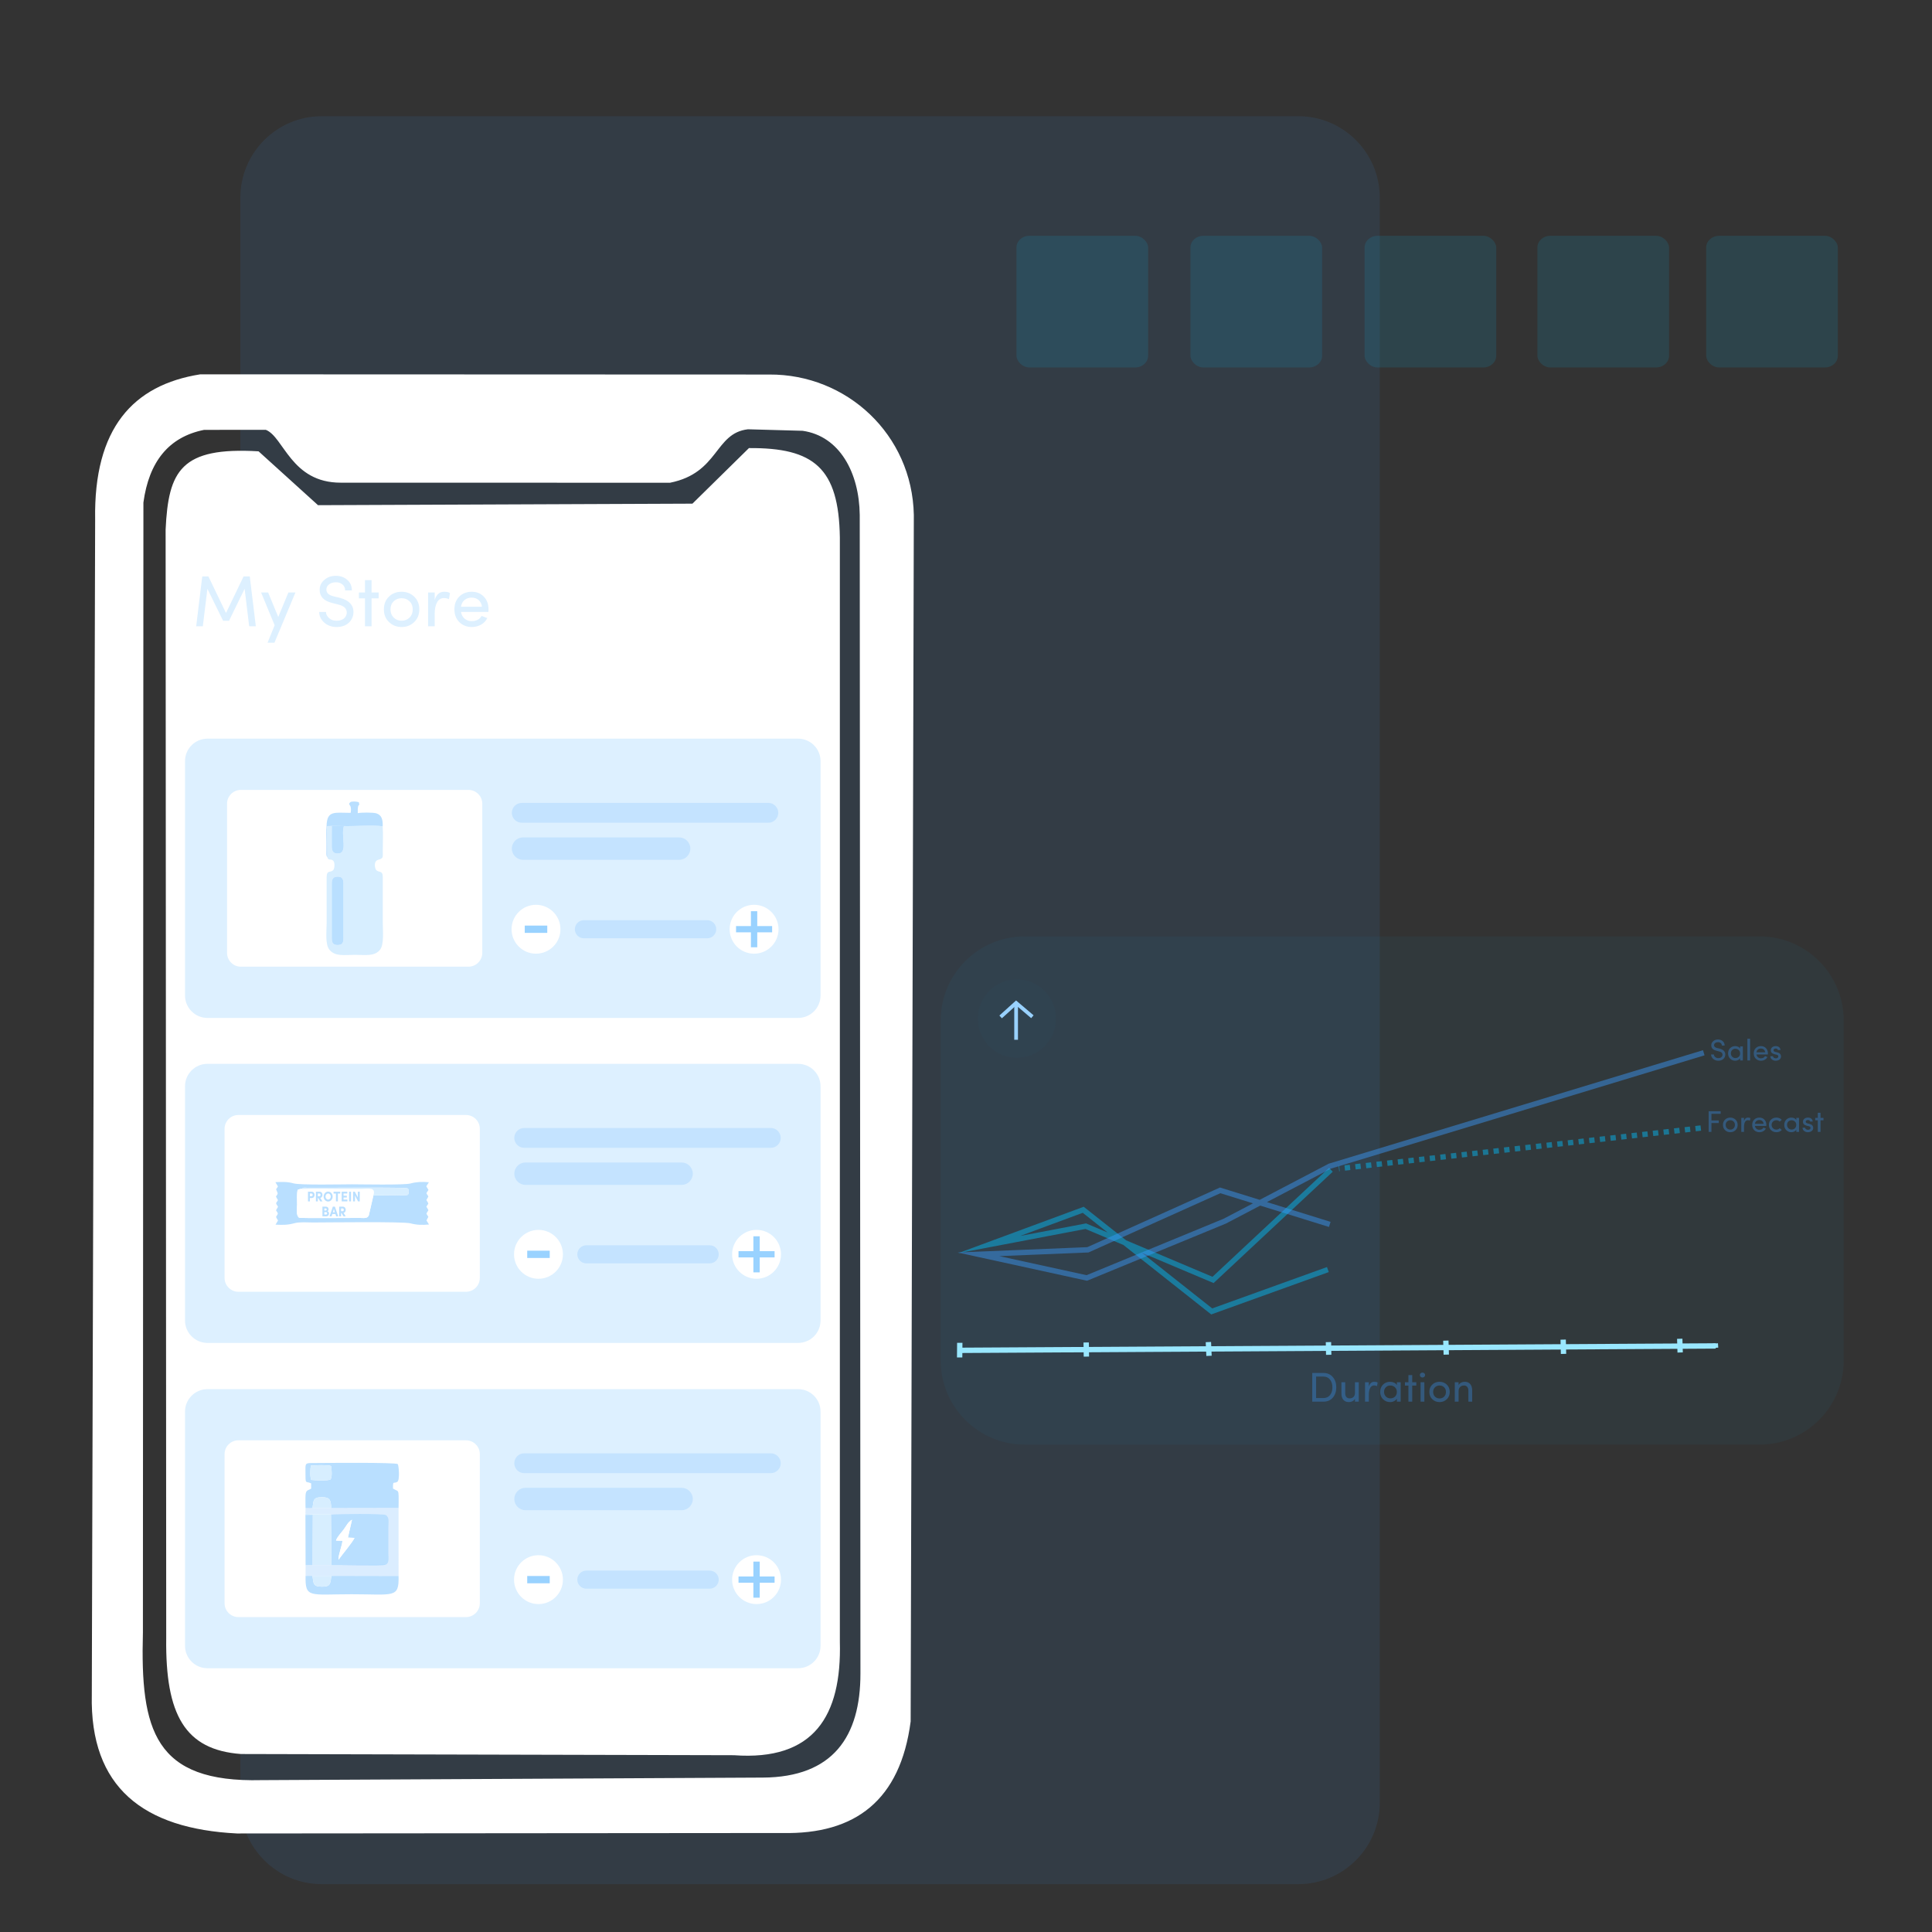 <?xml version="1.0" encoding="UTF-8"?>
<!DOCTYPE svg PUBLIC "-//W3C//DTD SVG 1.1//EN" "http://www.w3.org/Graphics/SVG/1.1/DTD/svg11.dtd">
<!-- Creator: CorelDRAW 2018 (64-Bit Evaluation Version) -->
<svg xmlns="http://www.w3.org/2000/svg" xml:space="preserve" width="440.267mm" height="440.267mm" version="1.1" style="shape-rendering:geometricPrecision; text-rendering:geometricPrecision; image-rendering:optimizeQuality; fill-rule:evenodd; clip-rule:evenodd"
viewBox="0 0 65244.65 65244.65"
 xmlns:xlink="http://www.w3.org/1999/xlink">
 <rect x="0" y="0" width="65244.65" height="65244.65" fill="#333333" stroke="none"/>
 <defs>
  <style type="text/css">
   <![CDATA[
    .str1 {stroke:#00C2FF;stroke-width:180.59;stroke-miterlimit:22.926;stroke-opacity:0.45}
    .str2 {stroke:#3B9CFF;stroke-width:180.59;stroke-miterlimit:22.926;stroke-opacity:0.45}
    .str3 {stroke:#00C2FF;stroke-width:180.59;stroke-miterlimit:22.926;stroke-dasharray:180.589 180.589;stroke-opacity:0.45}
    .str0 {stroke:#99D2FF;stroke-width:125.48;stroke-miterlimit:22.926}
    .str4 {stroke:#99E7FF;stroke-width:180.59;stroke-miterlimit:22.926}
    .fil4 {fill:none}
    .fil17 {fill:none}
    .fil18 {fill:#00C2FF; opacity: 0.12}
    .fil13 {fill:#B9DFFF}
    .fil12 {fill:#D7EEFF}
    .fil16 {fill: #3B9CFF;fill-opacity: 0.18;}
    .fil10 {fill:white}
    .fil11 {fill:#99D2FF;fill-rule:nonzero}
    .fil14 {fill:#B9DFFF;fill-rule:nonzero}
    .fil3 {fill:#00C2FF;fill-opacity:0.02}
    .fil1 {fill:#3B9CFF;fill-opacity:0.09}
    .fil9 {fill:#3B9CFF;fill-opacity:0.15}
    .fil6 {fill:#99D2FF;fill-opacity:0.33}
    .fil8 {fill:#3B9CFF;fill-rule:nonzero;fill-opacity:0.33}
    .fil7 {fill:#99D2FF;fill-rule:nonzero;fill-opacity:0.33}
    .fil0 {fill:none;}
    .fil2 {fill: #00C2FF;fill-opacity: 0.045;}
    .fil5 {fill:white;fill-opacity:1}
    .fil15 {fill:#B9DFFF}
   ]]>
  </style>
 </defs>
 <g id="Layer_x0020_1">
  <g id="_2574144196528">
   <polygon class="fil0" points="-0,0 65244.65,0 65244.65,65244.65 -0,65244.65 "/>
   <path class="fil1" d="M10862.09 3924.98l32988.33 0c1509.56,0 2744.65,1235.09 2744.65,2744.65l0 54213.76c0,1509.56 -1235.09,2744.65 -2744.65,2744.65l-32988.33 0c-1509.56,0 -2744.65,-1235.09 -2744.65,-2744.65l0 -54213.76c0,-1509.56 1235.09,-2744.65 2744.65,-2744.65z"/>
   <path class="fil2" d="M34599.75 31623.22l24832.36 0c1557,0 2830.88,1273.89 2830.88,2830.9l0 11500.01c0,1557.02 -1273.89,2830.9 -2830.88,2830.9l-24832.36 0c-1557,0 -2830.88,-1273.87 -2830.88,-2830.9l0 -11500.01c0,-1557.01 1273.89,-2830.9 2830.88,-2830.9z"/>
   <g>
    <path class="fil3" d="M34341.38 33073.5c728.15,0 1318.45,592.95 1318.45,1324.39 0,731.42 -590.3,1324.38 -1318.45,1324.38 -728.16,0 -1318.45,-592.95 -1318.45,-1324.38 0,-731.44 590.28,-1324.39 1318.45,-1324.39z"/>
    <polyline class="fil4 str0" points="33792,34341.43 34314.61,33869.28 34863.97,34335.49 "/>
    <line class="fil4 str0" x1="34314.61" y1="33869.28" x2="34314.61" y2= "35113.5" />
   </g>
   <path class="fil5" d="M8731.93 15241.52c-2620.97,-155.77 -3045.42,650.95 -3138.83,2641.89l20.1 37438.91c-30.25,2589.01 632.34,3771.18 2523.62,3911.6l16647.39 40.52c2702.38,197.17 3643.63,-1325.35 3578.19,-3830.56l0 -37291.84c-34.48,-2351.76 -878.39,-3035.43 -3070.3,-3019.78l-1908.27 1876.47 -12644.26 51.51 -2007.64 -1818.7z"/>
   <path class="fil5" d="M25758.61 60030l-16927.25 85.95c-3619.7,90.19 -4094.6,-1681.97 -4005.11,-4982.7l16.82 -38163.3c187.04,-1372.48 849.65,-2213.6 2050.48,-2453.2l2084.36 -0.93c607.18,240.03 852.44,1788.89 2532.21,1784.41l11117.64 2.03c1658.82,-333.08 1499.26,-1675.8 2630.85,-1805.2l1845.76 51.05c1254.24,179.18 1912.72,1418.45 1929.36,2842.4l23.58 39126.86c1.27,2116.99 -918.44,3500.54 -3298.7,3512.62zm-18994.97 -47388.76c-2275.11,359.62 -3601.1,1826.84 -3550.57,4899.71l-112.75 39688.32c-70.14,3140.32 1751.71,4529.1 4901.99,4688l18418.23 -15.47c2464.77,52.15 3984.98,-1106.5 4332.78,-3767.69l107 -40744.94c-56.12,-2720.2 -2269.45,-4756.37 -4878.41,-4740.9l-19218.27 -7.02z"/>
   <path class="fil6" d="M7005.45 24944.63l19947.79 0c416.39,0 757.05,340.68 757.05,757.08l0 7917.61c0,416.39 -340.65,757.08 -757.05,757.08l-19947.79 0c-416.39,0 -757.05,-340.68 -757.05,-757.08l0 -7917.61c0,-416.39 340.65,-757.08 757.05,-757.08z"/>
   <path class="fil6" d="M7004.91 35926.15l19948.85 0c416.1,0 756.51,340.43 756.51,756.54l0 7912.02c0,416.11 -340.42,756.54 -756.51,756.54l-19948.85 0c-416.1,0 -756.51,-340.43 -756.51,-756.54l0 -7912.02c0,-416.11 340.42,-756.54 756.51,-756.54z"/>
   <path class="fil6" d="M7004.93 46912.46l19948.83 0c416.11,0 756.53,340.44 756.53,756.54l0 7912.02c0,416.11 -340.42,756.54 -756.53,756.54l-19948.83 0c-416.1,0 -756.53,-340.43 -756.53,-756.54l0 -7912.02c0,-416.1 340.43,-756.54 756.53,-756.54z"/>
   <path class="fil7" d="M7038.15 19465.28l593.83 1236.97 594.64 -1236.97 207.86 0 205.01 1684.89 -224.16 0 -154.48 -1266.71 -526.58 1080.45 -200.52 0 -529.84 -1080.45 -154.46 1266.71 -224.17 0 205.01 -1684.89 207.86 0zm2938.96 542.88l-709.17 1697.11 -232.72 0 239.66 -590.15 -457.3 -1106.96 237.61 0 341.54 826.55 342.77 -826.55 237.6 0zm802.51 657.82l228.65 0c1.63,75.82 35.86,144.28 102.7,205.83 66.85,61.54 151.2,91.7 253.91,90.07 102.71,0 183,-22.82 241.27,-68.07 57.88,-45.24 92.52,-105.16 103.53,-178.91 12.64,-153.66 -82.74,-253.51 -286.52,-299.57l-217.24 -55.84c-273.88,-69.68 -410.82,-216.41 -410.82,-439.35 0,-138.16 53.79,-251.47 161.4,-339.5 103.51,-90.09 231.91,-134.92 384.33,-134.92 152.85,0 281.23,45.24 385.97,136.13 104.34,90.49 156.51,209.9 156.51,357.84l-227.42 0c0,-83.14 -29.34,-149.99 -88.44,-200.94 -60.33,-50.12 -134.1,-75.4 -221.73,-75.4 -87.21,0 -164.24,22.84 -230.26,68.48 -61.96,45.64 -92.93,105.14 -92.93,178.51 0,113.71 81.11,189.51 242.92,227.42l219.67 53.81c161,42.78 279.6,109.63 355.81,200.92 76.62,91.3 107.19,202.57 92.1,333.39 -15.07,131.24 -73.36,238.43 -174.44,322.8 -101.07,83.95 -232.31,125.93 -393.71,125.93 -161.4,0 -299.97,-49.72 -415.71,-149.57 -112.89,-103.11 -169.55,-222.94 -169.55,-359.07zm1768.44 -1075.97l0 418.16 239.64 0 0 198.09 -239.64 0 0 943.92 -222.53 0 0 -943.92 -205.43 0 0 -198.09 205.43 0 0 -418.16 222.53 0zm1282.61 1266.31c71.33,-70.11 107.19,-162.21 107.19,-276.34 0,-114.52 -35.86,-205.81 -107.19,-274.29 -71.33,-68.88 -160.17,-103.51 -266.54,-104.33 -105.97,0 -195.23,34.23 -267.37,103.11 -72.96,69.28 -109.63,160.58 -109.63,274.29 0,113.29 35.86,205.41 107.19,276.32 71.33,71.33 160.58,106.79 267.77,106.79 107.6,0 197.26,-35.05 268.59,-105.56zm-267.36 318.3c-166.29,0 -307.31,-55.02 -423.88,-165.06 -116.57,-110.05 -174.84,-253.51 -174.84,-430.8 0,-177.3 57.45,-321.16 171.99,-431.21 114.52,-110.03 255.95,-164.66 424.68,-163.84 169.55,0 311.38,55.02 425.91,165.07 115.34,110.85 173.21,254.31 173.21,429.98 0,175.65 -57.87,318.72 -173.62,429.57 -115.74,110.86 -257.16,166.29 -423.45,166.29zm1116.31 -439.76l0 415.31 -222.53 0 0 -1142.01 222.53 0 0 257.59c55.84,-187.89 161.4,-282.04 317.5,-282.04 90.07,0 156.09,14.67 198.48,43.61l-34.63 208.67c-50.13,-26.48 -106.39,-39.52 -168.33,-39.52 -100.67,0 -177.7,48.09 -231.91,144.27 -54.21,96.59 -81.11,227.83 -81.11,394.12zm1818.16 -158.95c0,50.55 -0.82,79.48 -2.45,87.63l-926.8 0c11,92.12 51.76,168.33 121.86,229.06 67.65,55.82 143.47,83.95 227.83,83.95 165.06,0 280.41,-59.1 346.43,-177.3 1.63,0 4.08,0.41 7.34,2.05 2.85,1.63 8.55,4.49 16.72,8.57 9.37,4.08 22.01,8.97 37.89,14.26 15.9,5.71 28.13,10.6 35.86,14.67l93.33 34.65c-46.86,96.18 -117.78,170.36 -212.75,222.53 -94.55,52.58 -198.89,78.66 -312.6,78.66 -163.43,0 -302.82,-55.02 -418.97,-165.47 -110.46,-110.45 -165.47,-255.13 -165.47,-433.24 0,-178.51 55.01,-321.57 164.66,-429.57 110.03,-107.6 249.01,-161.81 417.74,-162.63 168.73,0 304.86,54.62 408.39,163.44 107.19,108.4 160.98,251.47 160.98,428.75zm-333.39 -312.2c-63.58,-54.61 -142.65,-81.92 -236.38,-81.92 -94.15,0 -174.85,27.31 -242.5,81.92 -66.84,58.28 -105.97,134.1 -116.97,226.2l707.94 0c-11,-92.1 -48.49,-167.92 -112.08,-226.2z"/>
   <path class="fil8" d="M57784.28 35610.1l94.83 0c0.67,31.43 14.86,59.83 42.59,85.34 27.71,25.53 62.7,38.04 105.29,37.36 42.59,0 75.89,-9.47 100.06,-28.23 23.99,-18.76 38.35,-43.6 42.92,-74.19 5.25,-63.72 -34.31,-105.13 -118.81,-124.23l-90.09 -23.15c-113.58,-28.91 -170.36,-89.75 -170.36,-182.2 0,-57.29 22.3,-104.28 66.92,-140.78 42.93,-37.34 96.18,-55.94 159.38,-55.94 63.38,0 116.61,18.76 160.05,56.45 43.27,37.52 64.91,87.05 64.91,148.4l-94.31 0c0,-34.48 -12.17,-62.2 -36.68,-83.33 -25.02,-20.79 -55.6,-31.27 -91.94,-31.27 -36.17,0 -68.11,9.47 -95.5,28.39 -25.68,18.94 -38.53,43.61 -38.53,74.02 0,47.16 33.63,78.6 100.73,94.31l91.09 22.32c66.76,17.74 115.95,45.47 147.56,83.31 31.77,37.86 44.44,84.01 38.19,138.26 -6.25,54.42 -30.42,98.86 -72.33,133.85 -41.91,34.83 -96.34,52.22 -163.26,52.22 -66.92,0 -124.39,-20.61 -172.39,-62.02 -46.81,-42.77 -70.32,-92.46 -70.32,-148.9zm934.14 78.08c30.41,-28.39 45.63,-66.58 45.63,-114.76 0,-48.16 -15.89,-86.19 -47.5,-113.92 -31.77,-27.71 -69.12,-41.75 -112.05,-42.07 -43.09,0 -79.11,14.36 -108.17,43.09 -29.08,28.39 -43.61,65.58 -43.61,111.89 0,46.13 14.88,84.16 44.62,113.74 29.74,29.74 66.42,44.62 110.03,44.62 43.6,0 80.62,-14.2 111.04,-42.59zm138.92 122.7l-92.28 0 0 -72.67c-14.86,24.84 -37.34,44.78 -67.43,60 -30.08,15.2 -62.88,22.81 -98.71,22.81 -65.58,0 -122.53,-22.98 -170.69,-68.95 -46.49,-45.81 -69.81,-105.29 -69.81,-178.14 0,-73 22.98,-132.34 68.79,-177.79 45.97,-45.64 103.26,-68.63 171.89,-68.97 34.31,0 67.43,7.1 99.04,21.3 31.11,15.56 53.41,35.49 66.92,60l0 -71.15 92.28 0 0 473.57zm152.8 0l0 -731.14 92.28 0 0 731.14 -92.28 0zm692.26 -238.13c0,20.95 -0.33,32.96 -1.01,36.34l-384.34 0c4.56,38.19 21.47,69.8 50.53,94.98 28.07,23.16 59.5,34.83 94.49,34.83 68.45,0 116.27,-24.51 143.66,-73.53 0.67,0 1.69,0.18 3.04,0.84 1.19,0.68 3.56,1.87 6.94,3.56 3.88,1.69 9.13,3.72 15.71,5.91 6.59,2.37 11.66,4.4 14.88,6.09l38.71 14.36c-19.44,39.89 -48.84,70.64 -88.23,92.28 -39.21,21.8 -82.47,32.62 -129.62,32.62 -67.78,0 -125.58,-22.81 -173.74,-68.61 -45.81,-45.81 -68.63,-105.8 -68.63,-179.65 0,-74.04 22.82,-133.36 68.29,-178.14 45.63,-44.62 103.26,-67.1 173.24,-67.44 69.96,0 126.42,22.66 169.34,67.78 44.46,44.95 66.76,104.27 66.76,177.8zm-138.25 -129.48c-26.36,-22.64 -59.14,-33.97 -98.03,-33.97 -39.03,0 -72.5,11.32 -100.55,33.97 -27.73,24.17 -43.95,55.62 -48.52,93.81l293.59 0c-4.56,-38.19 -20.12,-69.64 -46.49,-93.81zm288.68 -81.46c31.61,-23.15 69.8,-34.65 114.76,-34.65 44.78,0 81.97,11.5 111.2,34.48 29.42,22.98 46.15,55.78 50.03,98.37l-88.06 0c-2.7,-15.38 -10.82,-27.73 -24.33,-37.02 -14.88,-9.13 -31.27,-13.69 -49.53,-13.69 -18.08,0 -33.46,3.88 -45.97,11.66 -13.52,6.09 -21.98,16.73 -25.68,31.61 -3.56,14.86 -3.05,26.7 1.51,35.49 7.6,15.2 26.2,27.05 55.78,35.49l69.8 17.07c81.97,20.11 122.87,66.24 122.87,138.41 0,42.77 -17.74,77.24 -53.41,103.78 -36,25.52 -78.08,38.19 -126.25,38.19 -48.34,0 -90.25,-13.86 -125.92,-41.75 -35.66,-27.71 -53.73,-64.55 -54.42,-110.7l87.21 0c3.88,24.51 16.39,42.59 37.69,54.09 20.63,13.01 42.93,18.76 66.94,17.4 23.99,-1.35 42.59,-7.77 55.77,-19.27 13.19,-11.66 20.61,-25.68 22.32,-42.25 1.35,-16.57 -3.72,-29.74 -15.38,-39.72 -11.5,-9.97 -27.39,-17.23 -47.5,-21.8l-64.91 -15.04c-45.79,-12.34 -79.59,-30.42 -101.23,-54.59 -20.79,-25.02 -29.4,-56.28 -25.7,-93.97 3.56,-37.7 21.13,-68.11 52.4,-91.61z"/>
   <path class="fil8" d="M57701.76 38225.2l0 -698.7 406.64 0 0 88.23 -312.33 0 0 223.09 247.44 0 0 88.22 -247.44 0 0 299.16 -94.31 0zm842.7 -121.86c29.56,-29.08 44.44,-67.27 44.44,-114.58 0,-47.5 -14.88,-85.36 -44.44,-113.75 -29.58,-28.56 -66.44,-42.93 -110.54,-43.26 -43.94,0 -80.96,14.2 -110.88,42.75 -30.25,28.73 -45.47,66.58 -45.47,113.74 0,46.99 14.88,85.18 44.46,114.6 29.58,29.58 66.58,44.28 111.04,44.28 44.62,0 81.8,-14.54 111.38,-43.78zm-110.88 132c-68.95,0 -127.43,-22.81 -175.77,-68.45 -48.34,-45.63 -72.51,-105.11 -72.51,-178.65 0,-73.52 23.83,-133.18 71.33,-178.81 47.5,-45.63 106.14,-68.27 176.11,-67.95 70.3,0 129.12,22.82 176.62,68.45 47.84,45.97 71.83,105.47 71.83,178.31 0,72.85 -23.99,132.17 -71.99,178.14 -48,45.97 -106.65,68.95 -175.61,68.95zm462.93 -182.37l0 172.23 -92.28 0 0 -473.57 92.28 0 0 106.82c23.15,-77.92 66.92,-116.97 131.66,-116.97 37.34,0 64.73,6.09 82.31,18.09l-14.36 86.53c-20.79,-10.98 -44.12,-16.39 -69.8,-16.39 -41.75,0 -73.7,19.93 -96.18,59.83 -22.48,40.06 -33.63,94.47 -33.63,163.43zm753.95 -65.9c0,20.95 -0.33,32.96 -1.01,36.34l-384.34 0c4.56,38.19 21.47,69.8 50.53,94.98 28.07,23.16 59.5,34.83 94.49,34.83 68.45,0 116.27,-24.51 143.66,-73.53 0.67,0 1.69,0.18 3.04,0.84 1.19,0.68 3.56,1.87 6.94,3.56 3.88,1.69 9.13,3.72 15.71,5.91 6.59,2.37 11.66,4.4 14.88,6.09l38.71 14.36c-19.44,39.89 -48.84,70.64 -88.23,92.28 -39.21,21.8 -82.47,32.62 -129.62,32.62 -67.78,0 -125.58,-22.81 -173.74,-68.61 -45.81,-45.81 -68.63,-105.8 -68.63,-179.65 0,-74.04 22.82,-133.36 68.29,-178.14 45.63,-44.62 103.26,-67.1 173.24,-67.44 69.96,0 126.42,22.66 169.34,67.78 44.46,44.95 66.76,104.27 66.76,177.8zm-138.25 -129.48c-26.36,-22.64 -59.14,-33.97 -98.03,-33.97 -39.03,0 -72.5,11.32 -100.55,33.97 -27.73,24.17 -43.95,55.62 -48.52,93.81l293.59 0c-4.56,-38.19 -20.12,-69.64 -46.49,-93.81zm478.81 -116.11c73.01,0 132.86,25.52 179.67,76.39l-70.32 58.48c-29.58,-29.74 -66.76,-44.61 -111.37,-44.61 -44.46,0 -82.32,14.36 -113.41,43.26 -31.27,28.39 -46.99,66.08 -46.99,113.23 0,46.99 15.89,85.18 47.5,114.6 31.77,29.58 69.64,44.28 113.92,44.28 44.62,0 81.46,-15.55 110.36,-46.65l71.33 58.82c-47.16,50.71 -106.82,76.05 -178.65,76.05 -71.99,0 -132.84,-22.81 -182.53,-68.45 -49.53,-46.31 -74.2,-105.8 -74.2,-178.65 0,-72.84 24.35,-132.16 72.85,-177.79 48.67,-45.64 109.17,-68.63 181.85,-68.97zm624.18 361.01c30.41,-28.39 45.63,-66.58 45.63,-114.76 0,-48.16 -15.89,-86.19 -47.5,-113.92 -31.77,-27.71 -69.12,-41.75 -112.05,-42.07 -43.09,0 -79.11,14.36 -108.17,43.09 -29.08,28.39 -43.61,65.58 -43.61,111.89 0,46.13 14.88,84.16 44.62,113.74 29.74,29.74 66.42,44.62 110.03,44.62 43.6,0 80.62,-14.2 111.04,-42.59zm138.92 122.7l-92.28 0 0 -72.67c-14.86,24.84 -37.34,44.78 -67.43,60 -30.08,15.2 -62.88,22.81 -98.71,22.81 -65.58,0 -122.53,-22.98 -170.69,-68.95 -46.49,-45.81 -69.81,-105.29 -69.81,-178.14 0,-73 22.98,-132.34 68.79,-177.79 45.97,-45.64 103.26,-68.63 171.89,-68.97 34.31,0 67.43,7.1 99.04,21.3 31.11,15.56 53.41,35.49 66.92,60l0 -71.15 92.28 0 0 473.57zm185.92 -449.07c31.61,-23.15 69.8,-34.65 114.76,-34.65 44.78,0 81.97,11.5 111.2,34.48 29.42,22.98 46.15,55.78 50.03,98.37l-88.06 0c-2.7,-15.38 -10.82,-27.73 -24.33,-37.02 -14.88,-9.13 -31.27,-13.69 -49.53,-13.69 -18.08,0 -33.46,3.88 -45.97,11.66 -13.52,6.09 -21.98,16.73 -25.68,31.61 -3.56,14.86 -3.05,26.7 1.51,35.49 7.6,15.2 26.2,27.05 55.78,35.49l69.8 17.07c81.97,20.11 122.87,66.24 122.87,138.41 0,42.77 -17.74,77.24 -53.41,103.78 -36,25.52 -78.08,38.19 -126.25,38.19 -48.34,0 -90.25,-13.86 -125.92,-41.75 -35.66,-27.71 -53.73,-64.55 -54.42,-110.7l87.21 0c3.88,24.51 16.39,42.59 37.69,54.09 20.63,13.01 42.93,18.76 66.94,17.4 23.99,-1.35 42.59,-7.77 55.77,-19.27 13.19,-11.66 20.61,-25.68 22.32,-42.25 1.35,-16.57 -3.72,-29.74 -15.38,-39.72 -11.5,-9.97 -27.39,-17.23 -47.5,-21.8l-64.91 -15.04c-45.79,-12.34 -79.59,-30.42 -101.23,-54.59 -20.79,-25.02 -29.4,-56.28 -25.7,-93.97 3.56,-37.7 21.13,-68.11 52.4,-91.61zm539.82 -197.91l0 173.42 99.38 0 0 82.13 -99.38 0 0 391.44 -92.28 0 0 -391.44 -85.18 0 0 -82.13 85.18 0 0 -173.42 92.28 0z"/>
   <path class="fil8" d="M44445.71 46487.95l0 724.8 244.65 0c97.57,0 172.87,-33.55 225.88,-100.4 53.25,-66.85 79.76,-153.63 79.76,-260.36 0,-106.25 -26.75,-193.27 -80.45,-261.06 -51.62,-68.73 -126.68,-102.98 -225.18,-102.98l-244.65 0zm244.65 847.24l-375.54 0 0 -969.67 375.54 0c134.16,0 240.65,45.75 319,137.45 78.34,91.72 117.52,207.83 117.52,348.33 0,141.2 -38.95,257.07 -116.82,347.85 -78.11,90.77 -184.59,136.04 -319.7,136.04zm1067.94 -302.34l0 -354.89 128.07 0 0 657.24 -128.07 0 0 -98.04c-18.76,36.11 -46.9,64.03 -84.68,83.27 -37.52,19.24 -77.4,28.85 -119.62,28.85 -81.39,0 -144.01,-25.58 -187.88,-76.94 -43.87,-51.36 -65.68,-122.67 -65.21,-213.92l0 -380.46 128.07 0 0 371.31c0,54.65 12.67,97.57 37.76,128.77 25.34,30.74 63.34,45.98 114.23,45.98 50.9,0 93.12,-15.96 127.14,-48.09 34.01,-32.14 50.67,-79.76 50.19,-143.08zm467.73 63.32l0 239.02 -128.07 0 0 -657.24 128.07 0 0 148.24c32.13,-108.12 92.89,-162.32 182.72,-162.32 51.84,0 89.83,8.45 114.23,25.1l-19.93 120.1c-28.85,-15.25 -61.23,-22.76 -96.87,-22.76 -57.94,0 -102.27,27.68 -133.48,83.05 -31.19,55.59 -46.67,131.11 -46.67,226.81zm883.11 68.73c42.22,-39.4 63.34,-92.41 63.34,-159.26 0,-66.85 -22.05,-119.64 -65.92,-158.09 -44.1,-38.47 -95.94,-57.94 -155.51,-58.42 -59.81,0 -109.77,19.95 -150.12,59.83 -40.34,39.4 -60.51,91.01 -60.51,155.28 0,64.03 20.63,116.81 61.92,157.86 41.29,41.29 92.19,61.93 152.7,61.93 60.52,0 111.89,-19.71 154.11,-59.11zm192.81 170.29l-128.07 0 0 -100.86c-20.64,34.48 -51.84,62.15 -93.6,83.27 -41.75,21.1 -87.26,31.67 -136.98,31.67 -91.01,0 -170.05,-31.91 -236.9,-95.7 -64.51,-63.58 -96.87,-146.13 -96.87,-247.23 0,-101.33 31.89,-183.66 95.47,-246.76 63.8,-63.32 143.3,-95.23 238.55,-95.7 47.61,0 93.58,9.85 137.45,29.56 43.15,21.58 74.11,49.24 92.89,83.27l0 -98.76 128.07 0 0 657.24zm389.38 -897.9l0 240.67 137.91 0 0 113.99 -137.91 0 0 543.25 -128.08 0 0 -543.25 -118.21 0 0 -113.99 118.21 0 0 -240.67 128.08 0zm282.87 57.71c-16.66,-16.18 -24.87,-35.89 -24.87,-59.11 0,-23.44 8.21,-42.92 24.87,-59.1 18.52,-15.96 39.4,-23.93 63.1,-23.93 23.68,0 44.56,7.75 62.39,23.22 18.06,15.72 26.97,35.66 26.97,59.81 0,24.17 -8.91,44.1 -26.97,59.83 -17.83,15.47 -38.71,23.22 -62.39,23.22 -23.7,0 -44.58,-7.99 -63.1,-23.93zm127.14 840.2l-128.07 0 0 -657.24 128.07 0 0 657.24zm667.32 -169.12c41.05,-40.34 61.69,-93.36 61.69,-159.03 0,-65.92 -20.64,-118.47 -61.69,-157.87 -41.05,-39.64 -92.18,-59.57 -153.4,-60.05 -61,0 -112.36,19.71 -153.88,59.35 -41.98,39.88 -63.09,92.41 -63.09,157.86 0,65.21 20.64,118.21 61.68,159.04 41.05,41.03 92.43,61.44 154.11,61.44 61.93,0 113.53,-20.17 154.58,-60.74zm-153.87 183.2c-95.7,0 -176.85,-31.67 -243.94,-95.01 -67.09,-63.32 -100.62,-145.9 -100.62,-247.93 0,-102.03 33.06,-184.83 98.98,-248.16 65.92,-63.32 147.3,-94.75 244.42,-94.3 97.57,0 179.2,31.67 245.11,95.01 66.38,63.8 99.69,146.36 99.69,247.45 0,101.1 -33.31,183.43 -99.93,247.23 -66.61,63.8 -148,95.7 -243.7,95.7zm642.46 -368.5l0 354.42 -128.07 0 0 -657.24 128.07 0 0 98.76c18.76,-36.6 46.9,-64.75 84.68,-83.98 37.52,-19.24 77.86,-28.85 120.79,-28.85 82.56,0 144.73,25.34 186.71,76.23 43.87,49.97 66.15,121.74 66.61,215.1l0 379.98 -128.07 0 0 -371.55c0,-55.35 -13.13,-98.04 -39.17,-127.83 -25.34,-31.19 -62.63,-46.68 -112.12,-46.68 -49.96,0 -92.41,16.2 -127.14,48.8 -34.94,32.37 -52.3,80.22 -52.3,142.84z"/>
   <g>
    <path class="fil9" d="M17619.27 27114.7l8328.52 0c184.17,0 334.87,150.7 334.87,334.87l0 0c0,184.2 -150.7,334.9 -334.87,334.9l-8328.52 0c-184.17,0 -334.87,-150.7 -334.87,-334.9l0 0c0,-184.17 150.7,-334.87 334.87,-334.87z"/>
    <g>
     <path class="fil9" d="M17663.6 28279.53l5270.86 0c208.21,0 378.56,170.33 378.56,378.56l0 0.03c0,208.21 -170.35,378.56 -378.56,378.56l-5270.86 0c-208.21,0 -378.56,-170.35 -378.56,-378.56l0 -0.03c0,-208.23 170.35,-378.56 378.56,-378.56z"/>
     <g>
      <g>
       <path class="fil9" d="M19718.42 31075.11l4164.24 0c168.18,0 305.78,137.58 305.78,305.75l0 0c0,168.2 -137.6,305.78 -305.78,305.78l-4164.24 0c-168.17,0 -305.75,-137.58 -305.75,-305.78l0 0c0,-168.17 137.58,-305.75 305.75,-305.75z"/>
       <g>
        <circle class="fil10" cx="18101.18" cy="31380.86" r="825.46"/>
        <polygon class="fil11" points="17720.96,31503.88 17720.96,31257.86 18481.36,31257.86 18481.36,31503.88 "/>
       </g>
      </g>
      <g>
       <circle class="fil10" cx="25465.88" cy="31380.86" r="825.46"/>
       <polygon class="fil11" points="25358.98,31990.01 25358.98,31485.19 24856.73,31485.19 24856.73,31274 25358.98,31274 25358.98,30771.76 25572.75,30771.76 25572.75,31274 26074.99,31274 26074.99,31485.19 25572.75,31485.19 25572.75,31990.01 "/>
      </g>
     </g>
    </g>
   </g>
   <path class="fil10" d="M8133.27 26675.66l7687.82 0c256.26,0 465.92,209.68 465.92,465.94l0 5037.84c0,256.26 -209.66,465.94 -465.92,465.94l-7687.82 0c-256.26,0 -465.94,-209.68 -465.94,-465.94l0 -5037.84c0,-256.26 209.68,-465.94 465.94,-465.94z"/>
   <g>
    <path class="fil12" d="M11203.65 31662.55l0 -1827.09c0,-149.82 47.75,-229.54 194.55,-230.83 165.41,-1.45 200.97,85.92 200.98,249.93l-0.12 1808.7c-0.79,163.24 -23.44,251.17 -200.94,250.62 -169.34,-0.52 -194.47,-94.37 -194.47,-251.34zm-150.16 -2716.21c29.62,134.1 129.57,38.74 203.71,125.89 53.56,62.92 46.1,229.21 7.16,294.42 -91.32,134.32 -233.79,-22.38 -234.21,271.12l0.82 1533.62c0,280.81 -59.81,729.87 102.51,912.58 200.18,225.31 492.88,161.62 854.05,161.62 356.2,0 656.99,61.12 845.15,-170.75 145.11,-178.81 93.6,-665.24 93.6,-923.08l0.93 -1533.64c-2.52,-250.74 -148.37,-127.4 -234.31,-253.14 -17.07,-25.92 -102.13,-277.11 84.31,-331.24 173.34,-50.33 150.4,-73.46 149.29,-278.53 -1.47,-265.64 16.78,-588.67 -2.99,-845.18 -243.16,-61 -1001.18,-0.58 -1315.69,-13.07l6.11 0.62c-111.19,332.95 157.83,935.19 -216.24,926.55 -213.16,-4.92 -194.46,-172.47 -194.04,-363.9 0.4,-184.56 -1.99,-369.79 1.62,-555.49l-161.69 -2.99 9.94 1044.6z"/>
    <path class="fil13" d="M11203.65 31662.55c0,156.97 25.13,250.82 194.47,251.34 177.49,0.55 200.15,-87.39 200.94,-250.62l0.12 -1808.7c-0.01,-164.01 -35.57,-251.38 -200.98,-249.93 -146.8,1.29 -194.55,81 -194.55,230.83l0 1827.09z"/>
    <path class="fil13" d="M11028.04 27899.52l168.78 -7.68 417.09 5.74 -6.11 -0.61c314.51,12.48 1072.54,-47.94 1315.71,13.06 9.99,-228.2 -31.94,-386.74 -217,-443.8 -108.42,-33.43 -523.57,-30.88 -624.25,-5.45 -13.13,-422.77 84.68,-162.05 36.65,-368.84 -59.66,-25.87 -226.19,-37.83 -285.02,-4.16 -83.26,77.49 -24.64,76.69 2.49,145.47 24.11,61.07 15.53,148.88 5.41,217.21 -543.46,0.06 -801.45,-94.98 -813.75,449.07z"/>
    <path class="fil13" d="M11053.49 28946.34l-9.94 -1044.6 161.69 2.99c-3.6,185.7 -1.22,370.93 -1.62,555.49 -0.41,191.44 -19.12,358.98 194.04,363.9 374.07,8.64 105.05,-593.6 216.24,-926.55l-417.11 -5.74 -168.76 7.68c-16.7,158.4 -4.61,376.07 -4.61,541.05 0,91.67 0.37,183.42 -0.12,275.09 -0.44,84.74 -16.66,181.46 30.17,230.68z"/>
   </g>
   <g>
    <g>
     <path class="fil9" d="M17702.65 38092.89l8328.52 0c184.17,0 334.87,150.7 334.87,334.87l0 0c0,184.2 -150.7,334.9 -334.87,334.9l-8328.52 0c-184.17,0 -334.87,-150.7 -334.87,-334.9l0 0c0,-184.17 150.7,-334.87 334.87,-334.87z"/>
     <g>
      <path class="fil9" d="M17746.97 39257.72l5270.86 0c208.21,0 378.56,170.33 378.56,378.56l0 0.03c0,208.21 -170.35,378.56 -378.56,378.56l-5270.86 0c-208.21,0 -378.56,-170.35 -378.56,-378.56l0 -0.03c0,-208.23 170.35,-378.56 378.56,-378.56z"/>
      <g>
       <g>
        <path class="fil9" d="M19801.79 42053.3l4164.24 0c168.18,0 305.78,137.58 305.78,305.75l0 0c0,168.2 -137.6,305.78 -305.78,305.78l-4164.24 0c-168.17,0 -305.75,-137.58 -305.75,-305.78l0 0c0,-168.17 137.58,-305.75 305.75,-305.75z"/>
        <g>
         <circle class="fil10" cx="18184.55" cy="42359.05" r="825.46"/>
         <polygon class="fil11" points="17804.34,42482.07 17804.34,42236.05 18564.73,42236.05 18564.73,42482.07 "/>
        </g>
       </g>
       <g>
        <circle class="fil10" cx="25549.25" cy="42359.05" r="825.46"/>
        <polygon class="fil11" points="25442.35,42968.2 25442.35,42463.38 24940.11,42463.38 24940.11,42252.19 25442.35,42252.19 25442.35,41749.95 25656.12,41749.95 25656.12,42252.19 26158.36,42252.19 26158.36,42463.38 25656.12,42463.38 25656.12,42968.2 "/>
       </g>
      </g>
     </g>
    </g>
    <g>
     <path class="fil10" d="M8049.87 37653.87l7687.82 0c256.26,0 465.92,209.66 465.92,465.92l0 5037.84c0,256.27 -209.66,465.94 -465.92,465.94l-7687.82 0c-256.26,0 -465.92,-209.66 -465.92,-465.94l0 -5037.84c0,-256.26 209.66,-465.92 465.92,-465.92z"/>
     <g>
      <path class="fil13" d="M12611.24 40366.74l-155.51 672.64c-45.73,121.27 -172.04,90.98 -306.95,90.52 -264.24,-0.93 -2005.5,14.33 -2049.15,-6.62 -112.6,-89.49 -65.92,-311.4 -65.92,-453.29 0,-159.96 -16.21,-338.86 18.2,-488.46 44.77,-19.09 77.15,-34.59 148.27,-31.92 29.98,-56.24 83.92,-39.2 175.61,-38.17 552.18,6.24 3340.71,-25.77 3393.9,22.11 67.86,61.12 18.36,203.69 7.94,214.04 -101.57,46.12 -970.12,8.42 -1166.39,19.18zm1249.85 945.87c204.71,56.31 397.75,60.71 626.09,39.67l-85.09 -138.23c22.33,-53.57 38.78,-63.41 63.72,-120.91 -86.13,-147.62 -78.78,-74.27 1.24,-221.65 -22.05,-56.14 -37.86,-62 -67.84,-123.27l65.49 -98.4c-15.09,-52.91 -36.63,-75.47 -65.43,-122.27l66.48 -119.53c-70.02,-144.53 -95.6,-68.05 3.62,-223.88l-72.19 -122.57 86.16 -136.66c-216.3,-23.18 -424.81,-12.43 -621.17,41.91 -208.52,57.69 -1693.61,27.85 -1975.26,27.85 -298.17,0 -1745.59,32.1 -1972.74,-31.7 -209.37,-58.79 -380.32,-51.51 -613.77,-41.11l85.17 143.6c-50.13,105.91 -84.46,56.95 -29.79,174.63 40.77,87.73 18.72,78.23 -36.57,169.47l67.84 120.75 -63.86 99.36c19.72,68.01 34.63,62.58 66.11,123.3l-67.4 118.53c77.74,133.6 82.62,86.6 0.96,221.65 23.92,64.4 38.07,67.21 66.11,123.33l-83.71 140.8c250.31,13.06 411.7,12.45 640.91,-49.76 175.33,-47.6 437.69,-23.98 631.79,-23.98 436.82,0 3050.07,-35.02 3283.12,29.09z"/>
      <path class="fil10" d="M10200.17 40149.59c-71.12,-2.67 -103.5,12.83 -148.27,31.92 -34.41,149.6 -18.2,328.5 -18.2,488.46 0,141.9 -46.68,363.8 65.92,453.29 43.64,20.95 1784.9,5.69 2049.15,6.62 134.92,0.46 261.22,30.75 306.95,-90.52l155.51 -672.64 -2411.06 -217.15z"/>
      <path class="fil10" d="M10200.17 40149.59c-17.8,80.72 -20.07,119.84 4.34,186.12 22.17,9.91 -20.58,7.41 51.1,13.34 4.64,0.39 30.79,-7.99 37.12,-10.2 171.25,-12.43 264.36,-6.89 398.14,28.35l253.07 -9.56c68.97,-32.68 126.6,-38.22 189.5,7.32l233.88 -9.74c106.42,-49.32 313.93,-13.96 412.42,11.44l831.5 0.07c89.61,-290.7 -173.53,-219.65 -402.12,-219.7 -221.52,-0.04 -443.02,-0.01 -664.54,-0.01 -438.34,0 -910.72,-16.52 -1344.4,2.56z"/>
      <path class="fil12" d="M10200.17 40149.59c433.67,-19.09 906.06,-2.56 1344.4,-2.56 221.52,0 443.02,-0.03 664.54,0.01 228.59,0.04 491.74,-71 402.12,219.7 196.27,-10.76 1064.81,26.94 1166.39,-19.18 10.42,-10.34 59.91,-152.92 -7.94,-214.04 -53.19,-47.88 -2841.71,-15.87 -3393.9,-22.11 -91.69,-1.02 -145.63,-18.06 -175.61,38.17z"/>
      <path class="fil10" d="M10426.24 40730.42c22.93,46.65 -43.95,48.56 70.66,52.49 73.18,2.5 65.23,-21.27 82.13,-52.49 -14.75,-29.18 10.31,-42.5 -62.11,-53.41 -115.32,-17.37 -77.74,26.35 -90.68,53.41z"/>
      <polygon class="fil10" points="11529.77,40466.77 11526.56,40580.42 11660.74,40569.96 11665.75,40487.87 "/>
      <path class="fil10" d="M10428.42 40488.61c16.63,79.62 -26.9,46.58 48.73,63.83 38.55,8.79 62.48,-9.07 82.71,-16.95 -9.48,-61.75 20.78,-58.67 -43.41,-77.86 -80.53,-24.05 -85.74,29.19 -88.03,30.99z"/>
      <path class="fil10" d="M11051.99 40556.28c-30.26,26.05 -32.48,8.37 -49.97,57.83 -9.47,26.75 -4.22,49.64 -4.65,76.08l63.9 1.19c0.43,-0.93 42.56,-2.3 -9.28,-135.09z"/>
      <path class="fil14" d="M10400.86 40571.08l0 -326.78 123.19 0c16.43,0 31.12,3.08 44.15,9.17 12.94,6.09 23.34,14.3 31.12,24.59 7.85,10.27 13.74,21.65 17.66,34.14 4,12.49 5.96,25.7 5.96,39.36 0,14 -1.96,27.19 -5.96,39.76 -3.99,12.58 -9.88,23.87 -17.66,34 -7.85,10.2 -18.26,18.26 -31.28,24.27 -13.01,6.08 -27.7,9.08 -44.21,9.08l-59.26 0 0 112.4 -63.71 0zm63.71 -173.58l56.58 0c11.71,0 20.94,-4.76 27.85,-14.15 6.83,-9.41 10.25,-20.01 10.25,-31.79 0,-11.38 -3.28,-21.96 -9.75,-31.61 -6.48,-9.65 -15.41,-14.46 -26.69,-14.46l-58.24 0 0 92.01z"/>
      <path id="1" class="fil14" d="M10668.69 40571.08l0 -326.78 122.02 0c16.21,0 30.82,3.08 43.78,9.17 12.94,6.09 23.41,14.3 31.27,24.51 7.93,10.27 13.89,21.65 18.04,34.22 4.08,12.49 6.11,25.61 6.11,39.36 0,24.82 -6.24,46.96 -18.76,66.33 -12.49,19.37 -30.69,31.85 -54.61,37.39l72.94 115.8 -75.05 0 -67.49 -112.8 -14.54 0 0 112.8 -63.71 0zm63.71 -173.67l54.39 0c11.72,0 20.94,-4.74 27.86,-14.15 6.83,-9.4 10.25,-19.99 10.25,-31.7 0,-11.46 -3.28,-21.96 -9.75,-31.61 -6.48,-9.65 -15.34,-14.46 -26.69,-14.46l-56.06 0 0 91.92z"/>
      <path id="2" class="fil14" d="M10929.02 40408.41c0,-30.6 6.77,-58.74 20.23,-84.43 13.52,-25.7 31.92,-46 55.26,-61.03 23.34,-14.94 48.95,-22.45 76.79,-22.45 27.99,0 53.66,7.51 77.09,22.45 23.4,15.03 41.88,35.33 55.41,61.03 13.46,25.68 20.21,53.82 20.21,84.43 0,30.28 -6.76,58.25 -20.21,83.94 -13.53,25.7 -32.01,46.01 -55.41,60.95 -23.43,15.01 -49.1,22.53 -77.09,22.53 -20.87,0 -40.72,-4.43 -59.48,-13.35 -18.84,-8.86 -35.06,-20.79 -48.58,-35.82 -13.59,-15.01 -24.36,-32.8 -32.29,-53.42 -7.91,-20.64 -11.93,-42.29 -11.93,-64.82zm63.71 0c0,28.22 8.58,52.33 25.74,72.17 17.16,19.83 38.1,29.79 62.83,29.79 24.87,0 45.88,-9.96 63.12,-29.79 17.25,-19.84 25.89,-43.95 25.89,-72.17 0,-28.23 -8.64,-52.42 -25.96,-72.41 -17.29,-20.01 -38.32,-30.04 -63.04,-30.04 -24.73,0 -45.67,9.96 -62.83,29.95 -17.16,19.93 -25.74,44.12 -25.74,72.5z"/>
      <polygon id="3" class="fil14" points="11264.91,40306.91 11264.91,40244.3 11490.49,40244.3 11490.49,40306.91 11410.2,40306.91 11410.2,40571.08 11345.21,40571.08 11345.21,40306.91 "/>
      <polygon id="4" class="fil14" points="11538.35,40571.08 11538.35,40244.3 11728.58,40244.3 11728.58,40305.49 11602.05,40305.49 11602.05,40379.94 11712.44,40379.94 11712.44,40440.18 11602.05,40440.18 11602.05,40509.89 11732.08,40509.89 11732.08,40571.08 "/>
      <polygon id="5" class="fil14" points="11789.53,40571.08 11789.53,40244.3 11853.24,40244.3 11853.24,40571.08 "/>
      <polygon id="6" class="fil14" points="11923.78,40571.08 11923.78,40244.3 11982.19,40244.3 12085.22,40439.78 12085.22,40244.3 12148.92,40244.3 12148.92,40571.08 12091.98,40571.08 11987.49,40373.3 11987.49,40571.08 "/>
      <path id="7" class="fil14" d="M10888.89 41076.02l0 -326.78 119.12 0c26.84,0 48.28,8.22 64.21,24.66 15.92,16.45 23.92,38.74 23.92,66.81 0,12.24 -3.11,24.02 -9.44,35.4 -6.33,11.31 -16.3,20.01 -29.89,25.86 17.74,5.05 31.33,14.85 40.8,29.48 9.53,14.63 14.24,29.49 14.24,44.5 0,27.9 -8.64,51.62 -26.02,70.98 -17.38,19.37 -40.44,29.09 -69.1,29.09l-127.83 0zm63.71 -61.19l61.89 0c10.18,0 18.09,-4.03 23.77,-12.17 5.75,-8.06 8.6,-17.47 8.6,-28.14 0,-10.2 -2.99,-19.21 -8.88,-27.1 -5.96,-7.82 -14.18,-11.78 -24.73,-11.78l-60.64 0 0 79.19zm0 -135.64l50.33 0c8.21,0 15.04,-3.23 20.27,-9.63 5.32,-6.4 7.94,-14.55 7.94,-24.44 0,-10.58 -2.49,-19.04 -7.42,-25.28 -4.88,-6.25 -12,-9.41 -21.24,-9.41l-49.88 0 0 68.76z"/>
      <path id="8" class="fil14" d="M11128.8 41076.02l111.62 -326.78 69.46 0 111.19 326.78 -67.27 0 -26.48 -77.31 -103.91 0 -26.69 77.31 -67.92 0zm115.49 -137.54l62.37 0 -31.7 -113.75 -30.68 113.75z"/>
      <path id="9" class="fil14" d="M11454.07 41076.02l0 -326.78 122.04 0c16.2,0 30.82,3.08 43.78,9.17 12.94,6.09 23.4,14.3 31.25,24.51 7.93,10.27 13.9,21.65 18.04,34.22 4.08,12.49 6.11,25.61 6.11,39.36 0,24.82 -6.24,46.96 -18.76,66.33 -12.49,19.37 -30.68,31.85 -54.61,37.39l72.94 115.8 -75.05 0 -67.47 -112.8 -14.55 0 0 112.8 -63.71 0zm63.71 -173.67l54.4 0c11.71,0 20.94,-4.74 27.85,-14.15 6.83,-9.4 10.25,-19.99 10.25,-31.7 0,-11.46 -3.28,-21.96 -9.75,-31.61 -6.48,-9.65 -15.34,-14.46 -26.69,-14.46l-56.06 0 0 91.92z"/>
     </g>
    </g>
   </g>
   <g>
    <g>
     <path class="fil9" d="M17702.65 49079.2l8328.52 0c184.17,0 334.87,150.7 334.87,334.87l0 0c0,184.2 -150.7,334.9 -334.87,334.9l-8328.52 0c-184.17,0 -334.87,-150.7 -334.87,-334.9l0 0c0,-184.17 150.7,-334.87 334.87,-334.87z"/>
     <g>
      <path class="fil9" d="M17746.97 50244.03l5270.86 0c208.21,0 378.56,170.33 378.56,378.56l0 0.03c0,208.21 -170.35,378.56 -378.56,378.56l-5270.86 0c-208.21,0 -378.56,-170.35 -378.56,-378.56l0 -0.03c0,-208.23 170.35,-378.56 378.56,-378.56z"/>
      <g>
       <g>
        <path class="fil9" d="M19801.79 53039.61l4164.24 0c168.18,0 305.78,137.58 305.78,305.75l0 0c0,168.2 -137.6,305.78 -305.78,305.78l-4164.24 0c-168.17,0 -305.75,-137.58 -305.75,-305.78l0 0c0,-168.17 137.58,-305.75 305.75,-305.75z"/>
        <g>
         <circle class="fil10" cx="18184.55" cy="53345.36" r="825.46"/>
         <polygon class="fil11" points="17804.34,53468.38 17804.34,53222.36 18564.73,53222.36 18564.73,53468.38 "/>
        </g>
       </g>
       <g>
        <circle class="fil10" cx="25549.25" cy="53345.36" r="825.46"/>
        <polygon class="fil11" points="25442.35,53954.51 25442.35,53449.69 24940.11,53449.69 24940.11,53238.5 25442.35,53238.5 25442.35,52736.26 25656.12,52736.26 25656.12,53238.5 26158.36,53238.5 26158.36,53449.69 25656.12,53449.69 25656.12,53954.51 "/>
       </g>
      </g>
     </g>
    </g>
    <g>
     <path class="fil10" d="M8049.89 48640.18l7687.82 0c256.26,0 465.92,209.66 465.92,465.92l0 5037.85c0,256.26 -209.66,465.92 -465.92,465.92l-7687.82 0c-256.26,0 -465.92,-209.66 -465.92,-465.92l0 -5037.85c0,-256.26 209.66,-465.92 465.92,-465.92z"/>
     <g>
      <path class="fil15" d="M10508.67 49977.9c-42.99,-103.96 -33.57,-368.48 -11.11,-483.51 142.5,-15.22 562.6,-30.34 682.77,11.91 22.42,115.84 40.83,377.21 -17.61,454.01 -83.36,54.98 -521.02,32.4 -654.05,17.59zm-190.71 947.46l235.55 -0.96c37.42,-254.06 11.9,-361.73 316.66,-363.61 275.76,-1.7 305.34,103.75 314.29,363.12l2275.44 -4c1.82,-131.11 4.77,-269.48 1.93,-400.15 -3.97,-181.61 -31.85,-168.04 -113.72,-208.94l-75.9 -40.78c-2.92,-290.4 17.15,-152.65 143.42,-226.25 94.95,-55.34 51.26,-561.74 16.36,-599.95 -58.12,-63.62 -2438.27,-39.58 -2915.71,-36.72 -247.41,1.48 -194.79,41.01 -198.88,436.68 -2.58,249.25 26.36,192.93 122.44,224.2l68.39 25.99 -0.53 176.04c-92.4,69.71 -178.53,29.48 -189.42,224.38 -7.51,134.32 0.46,293.51 -0.31,430.95z"/>
      <path class="fil13" d="M11347.35 52026.2c28.62,-109.81 185.85,-279.36 255.93,-370.42 78.07,-101.44 150.18,-262.24 283.94,-333.97l-137.36 603.92 221.71 9.84c-71.98,158.06 -404.48,545.65 -540.48,738.79 -6.25,-174.79 117.03,-457.78 134.72,-640.46l-218.47 -7.69zm-154.3 824.79l9.43 0.55c258.54,-7.35 1711.35,30.78 1816.82,-8.45 134.63,-50.1 98.68,-238.87 98.68,-359.89l-0.01 -905.4c0.34,-183.26 36.75,-328.77 -83.45,-413.61 -96.37,-55.23 -1642.09,-40.66 -1857.84,-14.85l16.38 1701.65z"/>
      <path class="fil13" d="M13459.59 53224.5l-2270.9 -4.86 2.39 -0.27c-36.69,265.3 -25.62,365.05 -320.57,363.77 -309.47,-1.32 -279.74,-111.59 -318.63,-363.93l-232.38 0.59c-14.36,763.03 137.61,618.71 1557.41,618.71 1422.42,0 1602.31,145.67 1582.69,-614.01z"/>
      <path class="fil16" d="M11173.7 51135.47l2.99 13.87c215.74,-25.82 1761.46,-40.38 1857.83,14.85 120.2,84.83 83.79,230.35 83.45,413.61l0.03 905.4c-0.01,121.01 35.95,309.78 -98.7,359.89l-1826.25 7.9 -643.34 0.43 -229.66 4.73 -0.58 363.65 232.37 -0.58 637.13 0.21 -0.3 0.21 2270.89 4.86 0.33 -2304.57 -2275.45 3.99 -630.93 0.47 -235.54 0.98 -2.68 195.78 236.49 16.66 621.92 -2.33zm28.78 1716.07l-11.56 366.42z"/>
      <polygon class="fil12" points="10549.7,52851.42 11193.06,52850.99 11176.68,51149.34 11173.7,51135.47 10551.78,51137.8 10315.28,51121.13 10314.59,51159.14 10561.81,51155.57 "/>
      <polygon class="fil13" points="10320.05,52856.15 10549.7,52851.42 10561.81,51155.57 10314.59,51159.14 "/>
      <path class="fil12" d="M10508.67 49977.9c133.03,14.8 570.69,37.39 654.05,-17.59 58.43,-76.79 40.03,-338.16 17.61,-454.01 -120.17,-42.25 -540.27,-27.13 -682.77,-11.91 -22.45,115.03 -31.88,379.55 11.11,483.51z"/>
      <path class="fil10" d="M11347.35 52026.2l218.47 7.69c-17.69,182.68 -140.98,465.67 -134.72,640.46 136,-193.14 468.5,-580.73 540.48,-738.79l-221.71 -9.84 137.36 -603.92c-133.76,71.73 -205.87,232.53 -283.94,333.97 -70.08,91.06 -227.31,260.61 -255.93,370.42z"/>
      <path class="fil12" d="M11191.07 53219.37l-639.2 -0.16c38.89,252.34 9.16,362.61 318.63,363.93 294.95,1.27 283.88,-98.47 320.57,-363.77z"/>
      <path class="fil12" d="M10553.51 50924.4l630.95 -0.49c-8.95,-259.37 -38.53,-364.82 -314.29,-363.12 -304.76,1.88 -279.24,109.54 -316.66,363.61z"/>
     </g>
    </g>
   </g>
   <polyline class="fil17 str1" points="44843.35,42873.85 40920.18,44287.55 36581.03,40855.17 33402.39,42030.42 36667.27,41408.51 40964.92,43223.6 44945.83,39503.88 "/>
   <polyline class="fil17 str2" points="44907.17,41348.55 41205.97,40198.98 36739.56,42206.74 33043.08,42358.52 36701.96,43157.65 41358.33,41240.21 44905.79,39382.38 57537.17,35552.21 "/>
   <line class="fil17 str3" x1="57437.08" y1="38094.27" x2="45215.54" y2= "39465.62" />
   <line class="fil4 str4" x1="32410.13" y1="45601.71" x2="57939.48" y2= "45452.77" />
   <line class="fil4 str4" x1="32412.14" y1="45347.66" x2="32407.83" y2= "45841.66" />
   <line class="fil4 str4" x1="36680.65" y1="45335.91" x2="36687.76" y2= "45813.21" />
   <line class="fil4 str4" x1="40807.96" y1="45322.23" x2="40828.96" y2= "45787.48" />
   <line class="fil4 str4" x1="44862.68" y1="45324.11" x2="44871.16" y2= "45751.99" />
   <line class="fil4 str4" x1="48826.99" y1="45273.69" x2="48841.07" y2= "45746.15" />
   <line class="fil4 str4" x1="52789.28" y1="45239.77" x2="52801.18" y2= "45721.68" />
   <line class="fil4 str4" x1="56725.78" y1="45211.05" x2="56739.68" y2= "45674.11" />
   <line class="fil4 str4" x1="57926.03" y1="45368.34" x2="57936.03" y2= "45516.32" />
   <g>
    <rect class="fil18" x="34327.09" y="7963.28" width="4445.81" height="4445.81" rx="434.96" ry="395.01"/>
    <rect class="fil18" x="40202.47" y="7963.28" width="4445.81" height="4445.81" rx="434.96" ry="395.01"/>
    <rect class="fil18" x="46082.73" y="7963.28" width="4445.81" height="4445.81" rx="434.96" ry="395.01"/>
    <rect class="fil18" x="51918.8" y="7963.28" width="4445.81" height="4445.81" rx="434.96" ry="395.01"/>
    <rect class="fil18" x="57618.87" y="7963.28" width="4445.81" height="4445.81" rx="434.96" ry="395.01"/>
   </g>
  </g>
 </g>
</svg>
